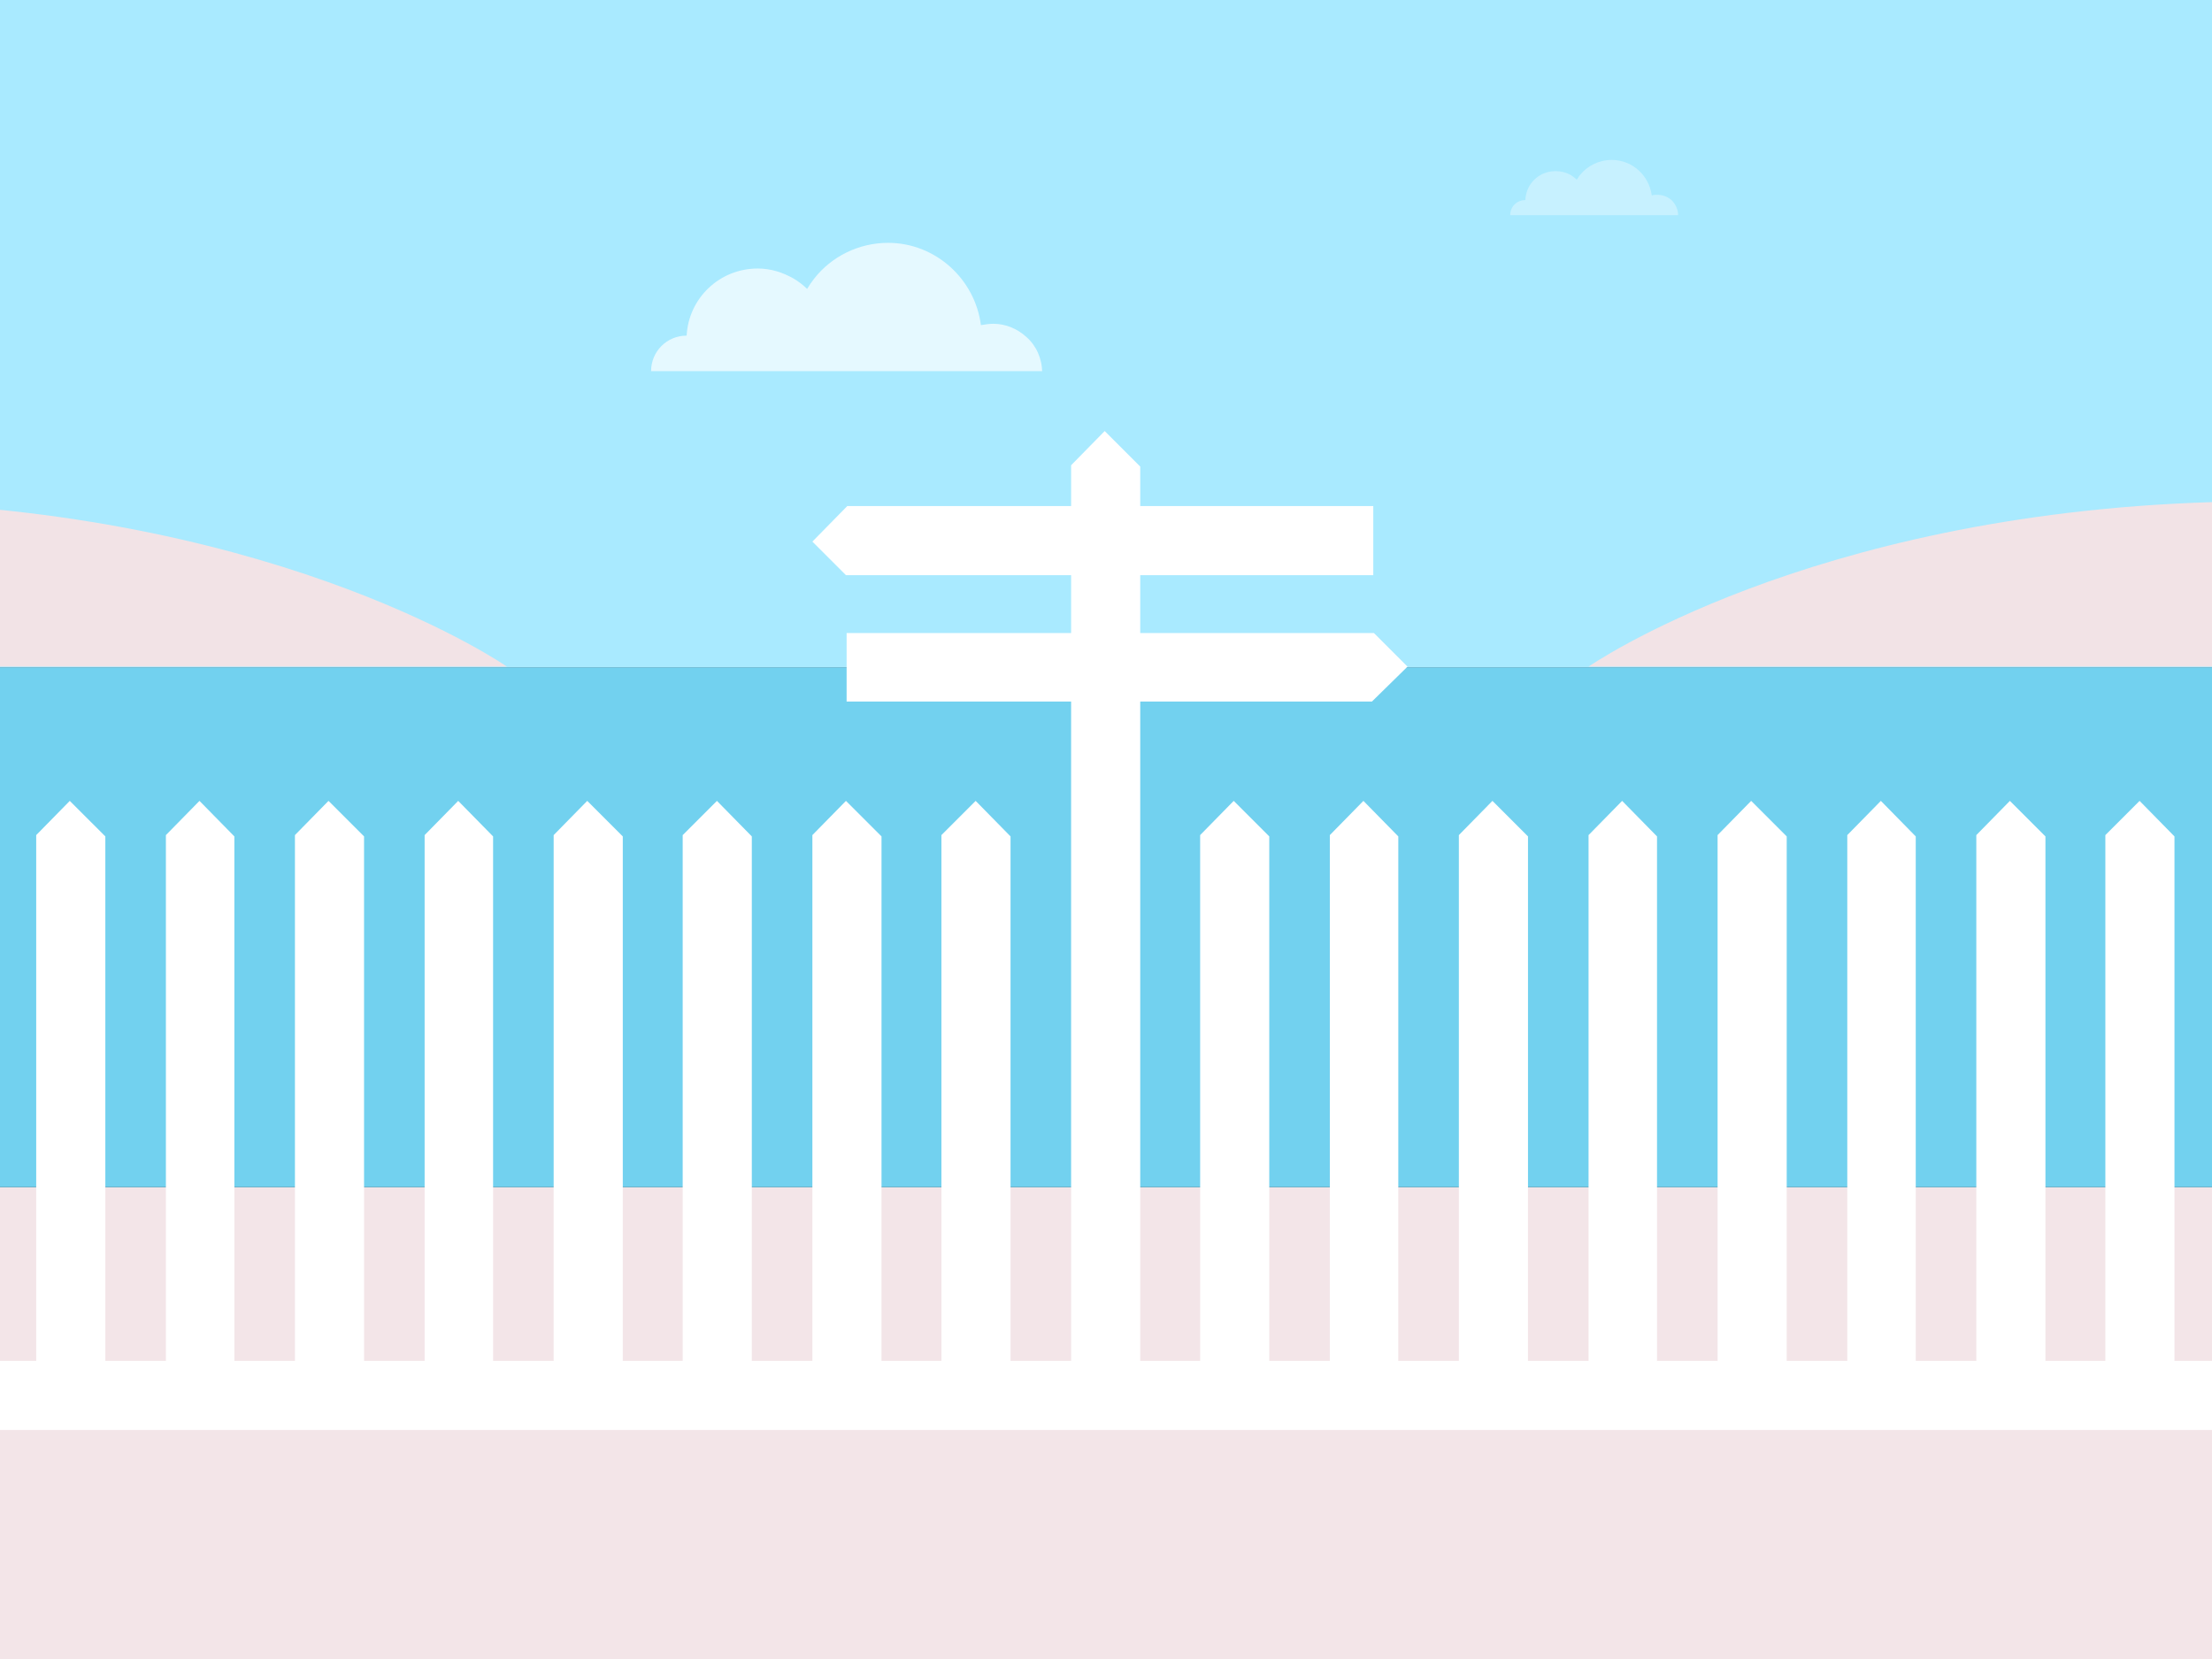 <?xml version="1.0" encoding="UTF-8"?>
<svg width="480px" height="360px" viewBox="0 0 480 360" version="1.1" xmlns="http://www.w3.org/2000/svg" xmlns:xlink="http://www.w3.org/1999/xlink">
    <rect x="0" y="0" width="480" height="360" fill="#333333" stroke="none"/>
    <!-- Generator: Sketch 51.1 (57501) - http://www.bohemiancoding.com/sketch -->
    <title>Seaside10</title>
    <desc>Created with Sketch.</desc>
    <defs></defs>
    <g id="Seaside10" stroke="none" stroke-width="1" fill="none" fill-rule="evenodd">
        <g id="Group-2" transform="translate(-26, -49)" fill-rule="nonzero">
            <g id="D_33-01">
                <rect id="sand" fill="#F3E5E8" x="26" y="306.61" width="480" height="133.39"></rect>
                <rect id="sea" fill="#72D1EF" x="26" y="193.801" width="480" height="112.809"></rect>
                <rect id="sky" fill="#A9EAFF" x="26" y="0" width="480" height="193.801"></rect>
                <g id="fence" transform="translate(26, 142.394)" fill="#FFFFFF">
                    <polygon id="Shape" points="36 87.82 43.286 80.394 50.857 88.106 50.857 202.057 36 202.057"></polygon>
                    <polygon id="Shape" points="7.857 87.82 15.143 80.394 22.857 88.106 22.857 202.057 7.857 202.057"></polygon>
                    <polygon id="Shape" points="64 87.82 71.286 80.394 79 88.106 79 202.057 64 202.057"></polygon>
                    <polygon id="Shape" points="92.143 87.82 99.429 80.394 107 88.106 107 202.057 92.143 202.057"></polygon>
                    <polygon id="Shape" points="120.143 87.82 127.429 80.394 135.143 88.106 135.143 202.057 120.143 202.057"></polygon>
                    <polygon id="Shape" points="148.143 87.82 155.571 80.394 163.143 88.106 163.143 202.057 148.143 202.057"></polygon>
                    <polygon id="Shape" points="176.286 87.82 183.571 80.394 191.286 88.106 191.286 202.057 176.286 202.057"></polygon>
                    <polygon id="Shape" points="204.286 87.82 211.714 80.394 219.286 88.106 219.286 202.057 204.286 202.057"></polygon>
                    <polygon id="Shape" points="183.571 31.415 176.286 24.133 183.857 16.422 298 16.422 298 31.415"></polygon>
                    <polygon id="Shape" points="298.143 43.981 305.429 51.264 297.714 58.832 183.714 58.832 183.714 43.981"></polygon>
                    <polygon id="Shape" points="232.429 7.568 239.714 0.143 247.429 7.854 247.429 202.057 232.429 202.057"></polygon>
                    <polygon id="Shape" points="260.429 87.82 267.714 80.394 275.429 88.106 275.429 202.057 260.429 202.057"></polygon>
                    <polygon id="Shape" points="288.571 87.82 295.857 80.394 303.429 88.106 303.429 202.057 288.571 202.057"></polygon>
                    <polygon id="Shape" points="316.571 87.82 323.857 80.394 331.571 88.106 331.571 202.057 316.571 202.057"></polygon>
                    <polygon id="Shape" points="344.714 87.82 352 80.394 359.571 88.106 359.571 202.057 344.714 202.057"></polygon>
                    <polygon id="Shape" points="372.714 87.82 380 80.394 387.714 88.106 387.714 202.057 372.714 202.057"></polygon>
                    <polygon id="Shape" points="400.857 87.82 408.143 80.394 415.714 88.106 415.714 202.057 400.857 202.057"></polygon>
                    <polygon id="Shape" points="428.857 87.82 436.143 80.394 443.857 88.106 443.857 202.057 428.857 202.057"></polygon>
                    <polygon id="Shape" points="456.857 87.82 464.286 80.394 471.857 88.106 471.857 202.057 456.857 202.057"></polygon>
                    <rect id="Rectangle-path" x="0" y="201.914" width="480" height="14.994"></rect>
                </g>
                <path d="M506,157.959 C418,160.672 370.714,193.658 370.714,193.658 L506,193.658 L506,157.959 Z" id="island" fill="#F2E3E6"></path>
                <path d="M136,157.959 C48,160.672 0.714,193.658 0.714,193.658 L136,193.658 L136,157.959 Z" id="island-copy" fill="#F2E3E6" transform="translate(68.357, 175.808) scale(-1, 1) translate(-68.357, -175.808) "></path>
                <g id="cloud_2_" opacity="0.5" transform="translate(353.143, 82.419)" fill="#FFFFFF">
                    <g id="clouds_1_" opacity="0.7">
                        <g id="Group">
                            <path d="M37,13.28 C37,11.995 36.429,10.853 35.571,9.996 C34.714,9.282 33.714,8.853 32.429,8.853 C32,8.853 31.714,8.853 31.286,8.996 C30.714,4.712 27.143,1.285 22.571,1.285 C19.857,1.285 17.286,2.57 15.714,4.569 C15.429,4.855 15.286,5.283 15,5.569 C14.571,5.141 14.143,4.855 13.714,4.569 C12.714,3.998 11.571,3.713 10.429,3.713 C6.857,3.713 4,6.426 3.857,9.996 C2,9.996 0.571,11.424 0.571,13.28 L37,13.28 Z" id="Shape"></path>
                        </g>
                    </g>
                </g>
                <g id="cloud_3_" transform="translate(166, 100.983)" fill="#FFFFFF" opacity="0.7">
                    <g id="Group">
                        <path d="M86.143,28.845 C86.143,25.846 84.857,22.99 82.714,21.134 C80.857,19.42 78.286,18.278 75.571,18.278 C74.714,18.278 73.714,18.421 72.857,18.564 C71.571,8.568 63,0.714 52.714,0.714 C46.286,0.714 40.429,3.713 36.714,8.425 C36.143,9.139 35.571,9.996 35.143,10.71 C34.286,9.853 33.143,8.996 32.143,8.425 C29.857,7.14 27.286,6.283 24.429,6.283 C16.143,6.283 9.429,12.709 9,20.848 C4.714,20.848 1.286,24.275 1.286,28.559 L86.143,28.559 L86.143,28.845 Z" id="Shape"></path>
                    </g>
                </g>
            </g>
        </g>
    </g>
</svg>